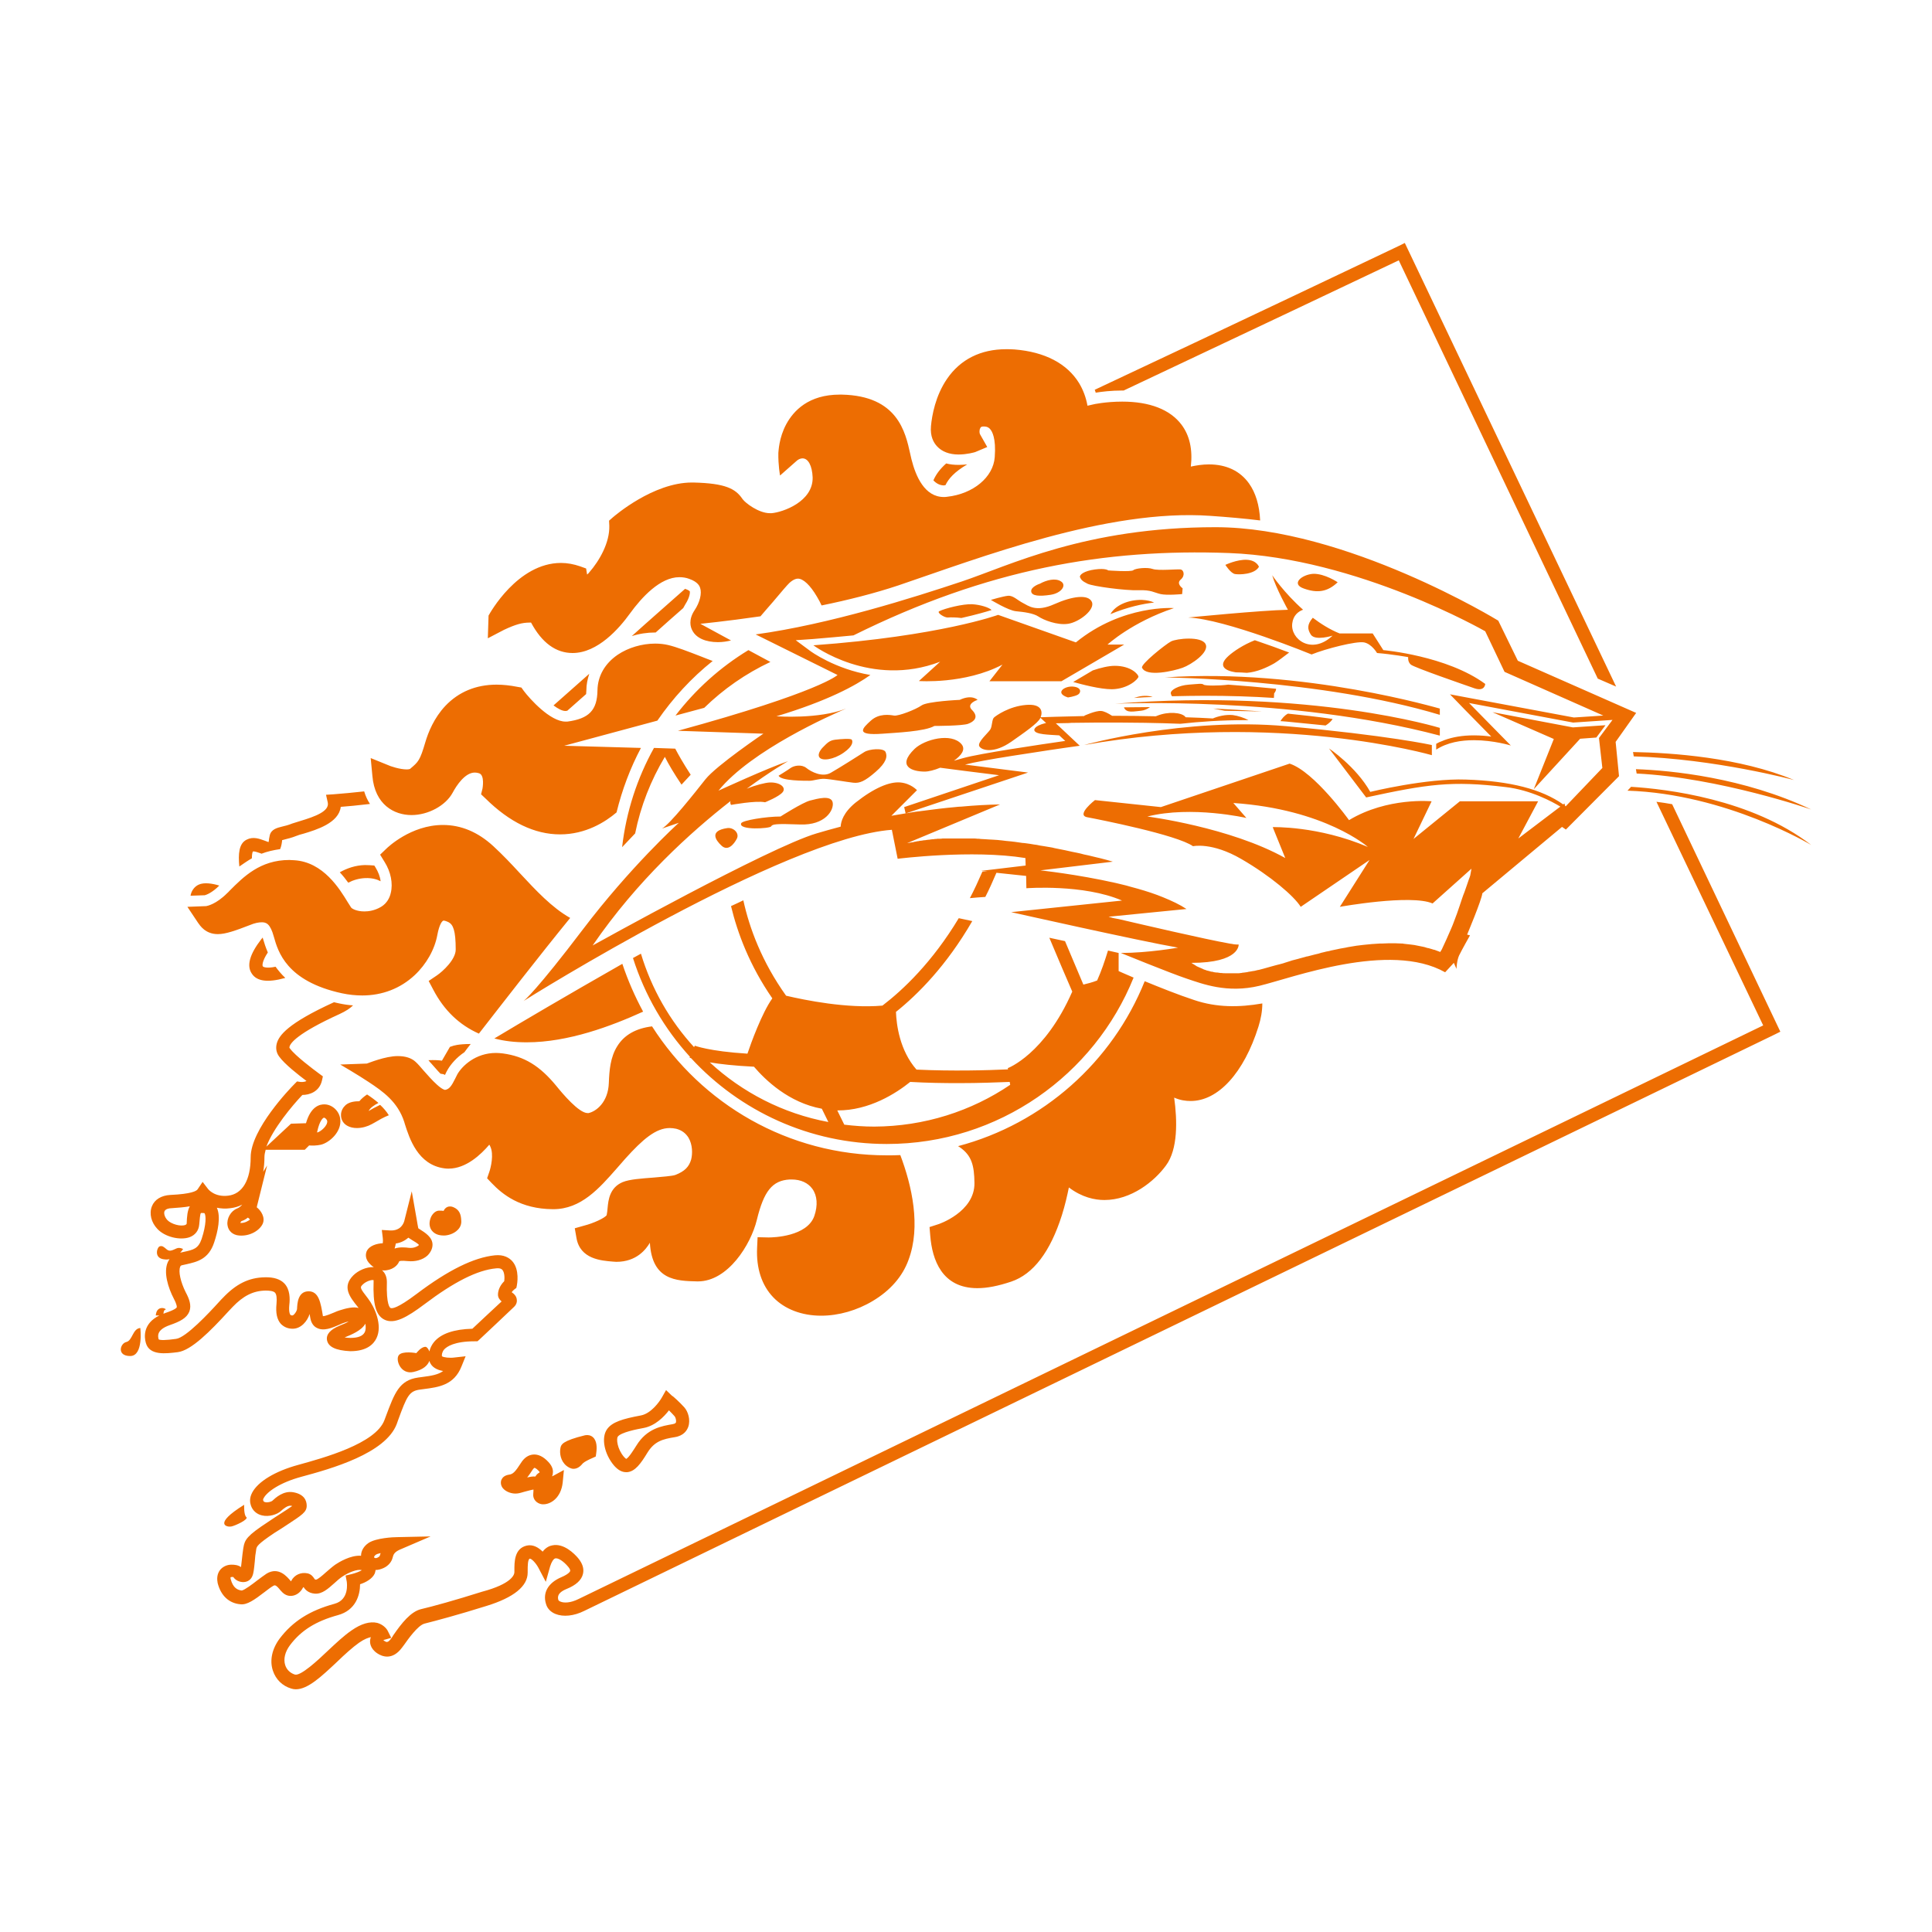 <?xml version="1.0" encoding="utf-8"?>
<!-- Created by @FCLOGO 2021-12-08 15:53:57 . https://fclogo.top/ -->
<!-- FOR PERSONAL USE ONLY NOT FOR COMMERCIAL USE -->
<svg version="1.1" xmlns="http://www.w3.org/2000/svg" xmlns:xlink="http://www.w3.org/1999/xlink" x="0px" y="0px"
	 viewBox="0 0 800 800" style="enable-background:new 0 0 800 800;" xml:space="preserve">
<style type="text/css">
	.st0{fill:#ED6D02;}
</style>
<path class="st0" d="M532.6,300.7c42.2,3.8,60.3,7.8,60.3,7.8v4.2c0,0-63.7-18.4-144-4.2C448.9,308.5,490.4,296.9,532.6,300.7z
	 M461.7,291.4c0,0,72.2-3.3,134.5,13.2v-3.2C596.2,301.4,543.1,285,461.7,291.4z M482.4,280.5c0,0,64.3,0.6,113.8,15.5v-2.6
	C596.2,293.5,540.1,276.6,482.4,280.5z M404.8,289.8c0,0-2.3-2.4-7.4,0c0,0-13.4,0.6-15.8,2.3c-2.4,1.7-9.6,4.5-11.4,4.2
	c-1.8-0.3-6.2-1-9.6,2.1s-6.9,6.3,5,5.4c5.2-0.4,17.4-0.9,21.3-3.2c0,0,11.6,0,14-0.9c2.4-0.9,4.5-2.7,1.7-5.6
	C399.7,291.4,404.8,289.8,404.8,289.8z M548.9,300.4c0.3-0.2,0.6-0.4,0.9-0.6c1-0.8,1.7-1.5,2-2.1c-6.3-0.9-12.5-1.6-18.5-2.2
	c-1.5,0.8-2.4,2-3.1,3.1c0.9,0.1,1.8,0.1,2.6,0.2C538.6,299.4,543.9,299.9,548.9,300.4z M357.9,311.4c-2,1.3-10.4,6.6-13.9,8.6
	c-3.5,2-8.1-0.4-10.1-2s-5.1-1-6.5,0c-1.4,1-5,3.2-5,3.2c0.9,2.2,11.1,2.1,12.8,2.1c1.7,0,3.8-0.9,6.2-0.8c2.4,0.1,9.2,1.3,11.9,1.6
	c2.7,0.3,4.8-0.6,9.3-4.5c4.5-3.9,4.9-6.4,4.1-8.2C365.9,309.6,359.9,310.1,357.9,311.4z M301.1,342.9c-7.4,1.1-4.9,4.9-2.3,7.3
	c2.6,2.4,5.1-0.6,6.3-2.9C306.3,345,303.7,342.5,301.1,342.9z M335.4,331.5c-3.1,0.8-12.2,6.6-12.2,6.6c-6,0-15.8,1.6-16.3,2.8
	c-1.2,3,11.9,2.2,12.4,1.3c0.5-0.9,1.7-1.2,12-0.8c10.3,0.4,14.1-5.9,13.5-9.1C344.2,329.1,338.5,330.7,335.4,331.5z M349.3,311.7
	c4.2-2.9,3.8-4.8,3.4-5.4c-0.4-0.6-4.4-0.3-6.9,0c-2.5,0.3-3.5,1.6-5.2,3.3c0,0-2.4,2.4-1.3,4C340.4,315.2,345.1,314.6,349.3,311.7z
	 M676.5,313.2c33.8,1,66.4,9.8,66.4,9.8c-22.6-9.4-50.6-11.3-66.7-11.6L676.5,313.2z M677.7,320.3c34.3,1.7,72.3,14.9,72.3,14.9
	c-28-13.3-58.2-16.2-72.6-16.7L677.7,320.3z M502.4,293.4l4.7,0.9l15.5,0.3C515.5,294.1,508.7,293.7,502.4,293.4z M465.5,266.9h-6.9
	c0,0,10.1-9.3,27.5-15.1c0,0-21.2-1.6-40.6,14.2l-32.2-11.4c0,0-24,8.8-76.5,12.6c0,0,23.8,17.8,52.5,6.8l-8.8,8
	c0,0,19,1.4,34.6-6.8l-5.4,6.9h29.8L465.5,266.9z M444.3,284.3c-3.6-0.3-7.7,2.7-2.1,4.5c0,0,2.9-0.4,4.2-1.2
	C447.7,286.8,447.9,284.6,444.3,284.3z M471.4,280.2c0-0.9-3-4.5-9.8-4.5c-2.5,0-5.9,0.8-9.1,1.9l-8.1,4.8c3.6,1,11.1,3,16,3
	C467.2,285.3,471.4,281.1,471.4,280.2z M472.5,294.3c1.2-0.1,2.6-0.7,3.7-1.5c-4.6,0-8.3,0.1-10.8,0.1
	C466.4,295.5,469.7,294.5,472.5,294.3z M450.3,241.7c2.2,1.1,15.8,2.9,21.1,2.7c5.3-0.2,6.5,1,9.2,1.6c2.7,0.6,8.9,0,8.9,0l0.2-2.4
	c0,0-2.8-1.9-0.8-3.6s1.2-4,0-4.2c-1.2-0.2-9.4,0.6-11.6-0.2c-2.2-0.8-7.1-0.3-8,0.5c-0.9,0.8-10.4,0.1-10.4,0.1s-1-1-5.5-0.4
	c-4.5,0.6-6.5,2.2-6.2,3.2C447.7,240.1,448.1,240.6,450.3,241.7z M516.3,278.6c4.1-0.3,8.3-2.2,11.3-3.9c1.5-0.9,4-2.8,6.2-4.5
	c-3.9-1.5-8.9-3.3-14.2-5.1c-4.8,1.9-8.8,4.6-10.9,6.5c-4.8,4.3-1.1,6.2,3,6.8C513.2,278.4,514.8,278.5,516.3,278.6z M511.4,237.7
	c1.8,0.3,8.1,0.2,9.9-3c0,0-0.9-2.7-5-2.9c-4.1-0.2-8.9,2.1-8.9,2.1S509.6,237.4,511.4,237.7z M635.1,326.8l19.2-20.9l6.7-0.5
	l3.8-5.1l-13.5,0.9l-33.3-6.3l25.4,11.1L635.1,326.8z M539.9,243.7c5.6,2,9.8,1.4,14-2.6c0,0-5.3-3.6-10.1-3.5
	C539,237.9,534.4,241.8,539.9,243.7z M392.5,255.7c1.1-0.1,3.2-0.1,5.6,0.2c6.2-1.4,10.3-2.6,12.5-3.3c-1.1-1.1-4.7-2.2-8-2.4
	c-3.8-0.2-11.3,1.7-13.7,2.9C387.8,253.7,391.1,255.8,392.5,255.7z M459.8,254.3c7-2.9,13.4-4.3,18.1-4.8c-1.3-0.6-3-1-5.1-1.1
	C467.4,248.3,461.9,250.5,459.8,254.3z M435,246.3c4.6-0.7,6.7-4,4.4-5.5c-2.3-1.6-6.1-0.6-8.8,0.9c0,0-3.8,1.2-3.6,3.2
	C427.2,246.8,430.4,247,435,246.3z M430,255.3c2.1,1.4,7.7,3.7,12.3,3c4.6-0.7,11.3-5.9,9.8-9.1c-1.5-3.2-8-2.4-15.6,1
	c-7.6,3.4-10.7,0.6-12.9-0.5c-2.2-1.1-4.1-3.2-6.2-3c-2.1,0.2-7.1,1.7-7.1,1.7s7.2,4.4,10.4,4.7C423.9,253.4,427.9,253.9,430,255.3z
	 M469.7,289c2.5-0.2,5.1-0.3,7.6-0.4c-1.7-0.6-4.5-0.7-7,0.2C470,288.8,469.8,288.9,469.7,289z M489.7,276.5
	c3.6-1.3,11.2-6.4,9.5-9.8c-1.7-3.4-12-2.3-14.3-1.1c-2.3,1.2-12.7,9.5-12,10.9C474.7,280.5,486.1,277.8,489.7,276.5z M527.5,289
	l0.1-1.9c0.6-0.7,0.8-1.4,0.8-1.9c-7.2-0.7-13.9-1.3-19.8-1.7c-3.7,0.5-9.6,0.5-10.2,0c-0.7-0.6-2.1-0.3-6.2,0
	c-4.1,0.3-7.6,2.2-7.4,3.6c0.1,0.4,0.2,0.8,0.5,1.2c4.6-0.1,9.1-0.2,13.6-0.2C509,288.1,518.6,288.4,527.5,289z M90.8,366.7
	C90.9,366.6,90.9,366.6,90.8,366.7c-2.9-0.9-6.3-1.4-8.5-0.4c-1.8,0.8-3.1,2.6-3.4,4.6l5.9-0.2C85.5,370.5,87.8,369.7,90.8,366.7z
	 M151.1,358.2c-3.9,0.1-7.4,1.3-10.4,3c1.3,1.4,2.5,2.9,3.5,4.3c2.1-1.1,4.5-1.8,7.1-1.9c2.7-0.1,4.8,0.5,6.3,1.3
	c-0.2-1.9-1-3.9-2.1-5.7l-0.5-0.8C153.8,358.3,152.5,358.2,151.1,358.2z M615,283.2c-15.9-11.7-42.2-14-42.2-14l-4.4-6.9h-13.7
	c-4-1.6-7.8-4-11.1-6.5c0,0,0,0,0,0c-2.5,2.9-2.2,4.8-0.8,7c1.8,2.7,9,0.4,9,0.4c-8.7,8.2-17.6,1.4-16.7-5.1
	c0.4-3.3,2.5-4.9,4.4-5.6c0,0,0,0,0.1,0c-7.9-7-12.8-14.3-12.8-14.3c1.4,5.1,6.5,14.3,6.5,14.3c-11,0.2-41.3,3.2-41.3,3.2
	c15.3,0.6,51.1,15.3,51.1,15.3c5.9-2.4,18.5-5.6,21.7-5s5.4,4.4,5.4,4.4c6.3,0.5,12.9,1.7,12.9,1.7s-0.3,1.9,1.1,3.1
	c1.4,1.2,22,8.3,26.3,9.8C614.9,286.5,615,283.2,615,283.2z M219.3,257.8c0.2,0,0.4,0,0.6,0c4.5,8.4,10.3,12.6,17.2,12.6
	c10.4,0,19.3-10.2,23.7-16.3c5-6.9,12.6-15.1,20.5-15.1c1.4,0,2.8,0.2,4.1,0.7c3.7,1.3,4.3,3.1,4.5,3.7c0.8,2.3-0.1,6-2.3,9.3
	c-2.6,3.9-1.7,7-0.9,8.4c1.6,3.1,5.5,4.8,10.6,4.8c1.9,0,3.8-0.3,5.4-0.7l-12.7-6.9c0,0,10.4-1,24.9-3.1c1.5-1.8,3.2-3.7,5.1-5.9
	c2-2.3,4-4.8,5.9-6.9c1.1-1.3,2.9-2.8,4.5-2.8c2.2,0,5.1,2.7,7.9,7.5c0.8,1.3,1.4,2.5,1.9,3.6c10.8-2.2,21.9-5,31.8-8.3
	c33.6-11.4,86.5-31.8,129.1-28.8c7.3,0.5,14.1,1.1,20.7,1.9c-0.3-6.4-1.9-11.5-4.6-15.3c-3.7-5.2-9.4-7.9-16.6-7.9
	c-2.7,0-5.2,0.4-7.5,0.9c0.8-7.1-0.5-12.9-3.9-17.4c-4.7-6.2-13.1-9.5-24.5-9.5c-6.7,0-12,1.1-12.2,1.2l-2.2,0.5
	c-0.6-3.4-1.8-6.6-3.5-9.4c-5-8.1-14.2-12.9-26.7-13.9c-1.2-0.1-2.4-0.1-3.5-0.1c-10.5,0-18.9,4.2-24.4,12.2
	c-4.9,7.1-6.3,15.3-6.7,19.6c-0.4,4.3,1.1,6.9,2.5,8.4c2,2.2,5.1,3.4,8.9,3.4c3.5,0,6.6-0.9,6.9-1l5-2.1l-3-5.3
	c-0.2-0.3-0.4-1.6,0.1-2.5c0.2-0.5,0.5-0.7,1.4-0.7l0.1,0c1.5,0,2.2,0.6,2.6,1.1c0.8,0.9,2.5,3.7,1.9,11.6
	c-0.6,8.3-8.9,15.2-19.7,16.4c-0.5,0.1-1,0.1-1.4,0.1c-7.9,0-11.6-8.5-13.4-15.7c-0.2-0.7-0.3-1.5-0.5-2.2c-2-9-5.2-24-28.3-24.5
	c-0.3,0-0.6,0-0.9,0c-12.9,0-19.1,6.7-22.1,12.2c-3.1,5.7-3.2,11.3-3.3,11.9c-0.1,5.2,0.7,9.4,0.7,9.4l6.8-6
	c0.7-0.7,1.7-1.1,2.5-1.1c2.4,0,4,3.1,4.2,7.9c0.2,10-12.3,14.4-17,14.8c-0.2,0-0.5,0-0.7,0c-4.7,0-10.2-4.3-11.2-5.7
	c-0.1-0.1-0.2-0.2-0.3-0.4c-2.8-4-6.9-6.3-20.2-6.6c-0.2,0-0.4,0-0.6,0c-16.1,0-32.1,13.9-32.7,14.4l-1.6,1.4l0.1,2.1
	c0.2,7-4.1,14.5-8.3,19.3c-0.3,0.4-0.6,0.7-0.9,0.9l-0.4-2.5l-2.5-0.9c-2.6-0.9-5.3-1.4-7.9-1.4c-18,0-29.5,20.9-30,21.8l-0.3,9.4
	l6.7-3.5C213.6,258.5,216.3,257.8,219.3,257.8z M229.2,292.1c1.9,1.4,3.6,2.3,4.9,2.3c0.1,0,0.1,0,0.1,0c0.3,0,0.5-0.1,0.7-0.1
	c1.9-1.7,4.6-4.1,7.8-6.9c0-0.5,0.1-1,0.1-1.6c0-2.4,0.5-4.6,1.2-6.8C237,285.2,231.6,290,229.2,292.1
	C229.3,292,229.3,292,229.2,292.1z M391.5,200.9c1.2-2.6,3.7-5.5,9-8.6c-1.1,0.1-2.2,0.2-3.5,0.2c-2,0-3.7-0.2-5.2-0.6
	c-2.7,2.4-4.3,4.7-5.3,7c1.2,1.3,2.7,2.1,4.4,2.1C391.1,200.9,391.3,200.9,391.5,200.9z M283.9,243.9c-0.1,0-0.1,0-0.2-0.1
	c-7.2,6.4-14.9,13.1-22.1,19.6c3.1-1,6.4-1.5,9.7-1.5c0.1,0,0.1,0,0.2,0c3.8-3.4,7.6-6.8,11.4-10.1c0.3-0.5,0.6-1.1,0.9-1.6
	c1.8-2.8,2-4.9,1.8-5.4l0,0C285.5,244.7,285,244.3,283.9,243.9z M170.4,337.5c6.9,0,14.1-3.9,17-9.2c1.7-3.2,5.2-8.4,9.2-8.4
	c0.6,0,1.2,0.1,1.8,0.3c2.4,0.8,1.4,6.2,1.4,6.3l-0.6,2.4l1.8,1.7c10,9.9,20.4,14.9,30.9,14.9c10.6,0,18.7-5.1,23.4-9.1
	c2.3-9.4,5.7-18.4,10.1-26.7l-31.8-0.9l38.6-10.4c6.4-9.3,14.1-17.7,22.9-24.7c-1.7-0.6-3.3-1.3-4.9-1.9c-5.4-2.1-10.1-3.9-13.5-4.7
	c-1.7-0.4-3.5-0.6-5.4-0.6c-5.5,0-11.2,1.7-15.5,4.6c-5.3,3.6-8.3,8.8-8.4,14.7c-0.1,8.3-3.5,11.8-12.5,13c-0.2,0-0.5,0-0.7,0
	c-6.4,0-14.8-9.4-17.3-12.7l-1-1.4l-1.7-0.3c-3-0.6-5.9-0.9-8.6-0.9c-8.5,0-15.7,3-21.2,8.8c-4.7,5-7.1,11-8.3,15.1
	c-2.2,7.5-2.9,8.1-6.1,10.8l-0.2,0.2c-0.1,0-0.5,0.2-1.4,0.2c-2.8,0-6.8-1.3-8-1.9l-6.9-2.8l0.7,7.4
	C155.2,333.2,163.2,337.5,170.4,337.5z M95.7,632.1c1.7-0.3,7.4-3,6.3-3.9c-1.1-0.9-0.9-5.1-0.9-5.1
	C87.9,631.3,94.1,632.4,95.7,632.1z M692.4,333l44.8,94.2l-2.4,1.2c-4.9,2.4-486.6,235.5-492.8,238.6c-4.4,2.2-8.8,2.6-12,1.3
	c-2-0.8-3.4-2.3-3.9-4.1c-1.5-4.7,0.9-8.8,6.3-11.1c3.3-1.4,3.7-2.5,3.7-2.6c0.1-0.3-0.2-1-0.8-1.7c-1.9-2.3-4.2-3.8-5.4-3.5
	c-0.7,0.2-1.5,1.4-2.1,3.3l-1.8,6.4l-3.1-5.9c-1.1-2-2.8-3.7-3.5-3.7c0,0,0,0,0,0c-0.9,0.2-0.9,3.2-0.9,5l0,0.8
	c0,5.6-5.7,10.3-17.1,13.8c-11.5,3.6-20.8,6.1-25.6,7.3c-2.8,0.7-7,6.7-8.4,8.7c-0.4,0.5-0.7,0.9-0.9,1.2c-4,5.4-8.2,3.8-10.3,2.4
	c-3.1-2.1-3.1-4.7-2.9-5.7c0.1-0.3,0.1-0.7,0.3-1c-1,0.2-2.6,0.7-4.9,2.3c-2.7,1.9-6,4.9-9.1,7.9c-6.5,6.1-12.1,11.4-17.1,11.4
	c-0.6,0-1.3-0.1-1.9-0.3c-3.7-1.1-6.4-3.8-7.6-7.4c-1.4-4.2-0.4-9,2.8-13.3c5.4-7.1,12.4-11.6,22.7-14.4c6.3-1.7,5.1-8.8,5.1-9.1
	l-0.5-2.6l2.5-0.6c1.6-0.4,3.4-1.1,4.2-1.6c-0.1,0-0.2-0.1-0.3-0.1c-1.6-0.3-4.8,0.8-7.7,2.7c-1.2,0.8-2.3,1.8-3.4,2.8
	c-2.6,2.3-5,4.5-8,4.3c-2.8-0.2-4.1-1.8-4.7-2.7c-0.2,0.1-0.3,0.2-0.3,0.3c-1,1.9-2.7,3.1-4.5,3.3c-1.7,0.2-3.2-0.5-4.4-1.9
	l-0.3-0.3c-2-2.5-2.4-2.3-3.1-1.9c-0.9,0.5-2.2,1.5-3.5,2.5c-4.3,3.3-7.3,5.4-10,5.1c-4.8-0.4-8.2-3.6-9.5-8.9l0-0.1
	c-0.5-2.6,0.3-4.3,1.1-5.3c1.1-1.3,2.8-2.1,4.6-2.1c1.3,0,2.7,0.1,4,1c0.1-0.8,0.2-1.8,0.3-2.6c0.2-1.9,0.4-3.6,0.6-4.9
	c0-0.2,0.1-0.4,0.1-0.6c0.5-3.2,1.5-4.9,9.9-10.4c1.9-1.3,3.6-2.4,5-3.3c2.2-1.4,4.2-2.7,5.3-3.5c-0.1,0-0.3-0.1-0.5-0.1
	c-1.3-0.2-2.9,1-4.2,2.2c-1.5,1.4-4.9,2.5-7.8,1.8c-2.2-0.5-3.9-2-4.6-4.1c-0.4-1.2-0.7-3,0.5-5.3c2.4-4.6,9.5-8.9,19-11.5
	c10.5-2.9,32.2-8.8,35.8-18.6l0.6-1.6c3.6-9.6,5.5-14.9,13.4-16c0.5-0.1,1-0.1,1.5-0.2c4-0.5,6.8-1,8.8-2.5c-2.5-0.4-5-1.6-5.7-4.2
	c-0.7,1.9-2.6,3.7-6.6,4.6c-5.3,1.2-7.5-5-6.1-6.9c1.4-2,7.3-0.9,7.3-0.9s2-2.7,3.8-2.6c0.5,0,1.2,0.8,1.6,1.9c0.3-1.4,1-2.8,2-4
	c2.9-3.4,8.2-5.2,15.8-5.4c2.3-2.1,9-8.5,12.1-11.3c-0.7-0.6-1.5-1.5-1.5-2.8c0-1.2,0.4-3.4,2.6-5.6c0.2-1.5,0.1-3.7-0.8-4.7
	c-0.2-0.2-0.7-0.8-2.6-0.6c-7.7,0.7-17.4,5.6-29.7,14.9c-7.2,5.4-12.5,8.4-16.6,6.3c-3.5-1.8-4.7-6.4-4.4-15.7c0-0.3,0-0.5,0-0.6
	c-0.7-0.3-3.1,0.4-4.5,1.8c-1.2,1.2-1.3,1.3,2.2,5.8c2.7,3.5,6.1,11,3.5,16.4c-1.2,2.5-4,5.4-10.8,5.4l-0.1,0
	c-6-0.3-9.1-1.8-9.6-4.6c-0.4-2.4,1.4-4.4,5.3-6c1.7-0.7,2.9-1.2,3.7-1.7c-0.6,0.1-1.3,0.3-2.1,0.6c-0.4,0.1-1,0.4-1.7,0.7
	c-3,1.3-6.6,2.9-9.5,1.3c-1-0.5-2.2-1.7-2.6-4c-0.1-0.5-0.2-1.1-0.3-1.7c-0.9,2.9-3.5,6.1-7,6.1c-2,0-3.6-0.7-4.9-2
	c-1.6-1.8-2.2-4.5-1.8-8.4c0.2-2.3,0-3.8-0.6-4.5c-0.7-0.8-2.6-0.9-4-0.9c-5.1,0.1-9.2,2.2-13.6,6.8c-0.5,0.5-1,1.1-1.7,1.8
	c-7.5,8.2-15.4,16.2-21,16.9c-4.9,0.6-11.7,1.5-13.2-3.8c-0.7-2.4-1.3-8,5.6-11.4h-1.5c0.4-4.8,5-2.6,4-2.4c-0.6,0.1-0.8,1-0.8,1.7
	c0.2-0.1,0.5-0.2,0.7-0.3c3.9-1.3,4.7-2.1,4.8-2.4c0-0.1,0.2-0.8-1.2-3.5c-2.4-4.6-4.4-11-2.5-15.2c0.2-0.4,0.4-0.8,0.7-1.2
	c-0.6,0.1-1.2,0.2-1.9,0.1c-4.8-0.3-3.3-5-2.2-5.4c1.1-0.4,1.7,0.2,3,1.3c1.3,1.1,2.8,0,4.1-0.5c1.3-0.5,2.6,0.3,2.6,0.3
	s-0.4,0.7-1.2,1.5c0.5-0.1,0.9-0.2,1.4-0.3c4.1-0.9,6.1-1.3,7.5-5.4c2-6.1,1.8-9.7,1.2-10.6c-0.1-0.1-0.1-0.1-0.3-0.1
	c-0.9-0.1-1.2,0-1.2,0c-0.4,0.4-0.5,2.9-0.7,4.7c-0.2,2.5-1.6,4.4-4,5.3c-4,1.4-10.2-0.1-13.3-3.4c-2.6-2.7-3.5-6.4-2.3-9.4
	c1.1-2.8,3.9-4.5,7.6-4.7c8.7-0.4,10.8-1.6,11.3-2.3l2.1-3.1l2.3,3c0.1,0.1,2.7,3.4,8.3,2.7c5.9-0.7,9.3-6.5,9.3-15.9
	c0-11.6,16.3-28.5,18.2-30.4l1-1l1.3,0.2c0.2,0,1.6,0.2,2.6-0.4c-3.2-2.4-9-6.9-11.3-10.1c-1.2-1.6-1.5-3.5-1-5.4
	c0.9-3.3,4.4-8.3,23.7-17.1c0,0,0,0,0,0c0.7,0.2,1.4,0.3,2.2,0.5c1.9,0.4,3.8,0.7,5.7,0.8c-1.2,1.2-3,2.4-5.6,3.6
	c-17.6,8-20.4,12.1-20.7,13.5c-0.1,0.3-0.1,0.5,0.2,0.8c2.1,2.9,9.5,8.5,12.1,10.4l1.5,1.1l-0.4,1.8c-1.1,4.6-5.2,5.9-8.1,5.9
	c-4.2,4.4-12.2,14-14.9,21.4l10.2-9.5l6.2-0.2c2-7,5.7-7.9,7.8-7.8c3.2,0.1,6.1,2.9,6.4,6.2c0.6,5.1-4.4,9.6-8,10.5
	c-1.8,0.4-3.6,0.4-4.9,0.3l-1.8,1.8h-16.2c-0.3,1.1-0.5,2.1-0.5,3c0,2.2-0.2,4.2-0.5,6.1l1.6-2.6l-4.2,16.9c0,0.1,0,0.3-0.1,0.4
	c1.8,1.4,3.6,4.2,2.5,6.8l0,0c-1.2,2.7-5.2,5.3-9.8,4.9c-2.6-0.2-4.5-1.9-4.8-4.3c-0.4-2.8,1.4-5.9,4-6.9c0.8-0.3,1.5-0.9,2.1-1.6
	c-1.5,0.8-3.2,1.3-5,1.5c-2.1,0.3-3.9,0.1-5.5-0.2c1.7,3.8,0.4,9.8-1.1,14.3c-2.3,7.1-7.2,8.1-11.5,9.1c-0.6,0.1-1.2,0.3-1.8,0.4
	c-0.5,0.1-0.7,0.3-0.8,0.7c-0.8,1.9,0.2,6.3,2.3,10.5c1.4,2.6,2.5,5.4,1.5,8c-1.1,2.7-3.8,4.1-8.1,5.6c-5.7,2-4.9,4.7-4.6,5.9
	c0.6,0.4,3,0.4,7.2-0.2c4.1-0.5,13.7-10.8,17.7-15.2c0.6-0.7,1.2-1.3,1.7-1.8c5.4-5.7,10.7-8.4,17.4-8.5c3.7-0.1,6.4,0.8,8.1,2.6
	c2.3,2.5,2.3,6.2,2,8.8c-0.3,3.1,0.3,4,0.5,4.2c0.1,0.1,0.2,0.2,0.8,0.2c0.5,0,1.8-1.6,1.9-2.7c0.1-2.2,0.3-7.3,4.8-7.3
	c4.2,0,5,4.7,5.9,10.2c0,0,0,0.1,0,0.1c0,0,0,0,0,0c1.1,0,3.6-1.1,4.6-1.5c0.9-0.4,1.6-0.7,2.3-0.9c2.8-0.9,5.7-1.6,7.9-1
	c-0.1-0.2-0.3-0.3-0.4-0.5c-3.4-4.2-6.5-8.3-1.8-13c2-2,5.5-3.6,8.5-3.4c-0.5-0.3-0.9-0.6-1.3-1c-2.5-2.3-2.1-4.4-1.7-5.5
	c1.1-2.5,4.4-3.3,6.7-3.4c0.1-0.6,0.1-1.5,0-2.2l-0.4-3.3l3.3,0.2c4.7,0.3,5.8-3.2,6-3.9l3.1-12.3l2.2,12.5c0,0.2,0.3,1.7,0.5,2.8
	c0.2,0.1,0.4,0.3,0.6,0.4c2.2,1.4,5.3,3.3,5.3,6.4c0,1.6-0.8,3.2-2.1,4.5c-2,1.8-5,2.6-8.1,2.3c-2.9-0.3-3.5,0-3.6,0.1
	c-0.7,1.8-2.6,3.2-4.8,3.6c-0.8,0.2-1.5,0.2-2.3,0.1c1.3,1.1,2,2.8,2,4.9c-0.3,9.5,1.3,10.6,1.5,10.7c0.6,0.3,2.7,0.3,10.8-5.8
	c13.1-9.9,23.7-15.1,32.4-16c3.8-0.4,6,1.1,7.2,2.4c3.2,3.6,2,9.6,1.9,10.2l-0.2,0.9l-0.8,0.6c-0.5,0.4-0.9,0.8-1.1,1.2
	c0.9,0.6,2,1.6,2.1,3.1c0.1,0.6,0,1.9-1.2,3c-1.6,1.6-13.8,13-14.3,13.5l-0.8,0.7h-1.1c-8.5,0-11.6,2.2-12.7,3.4
	c-0.9,1.1-1,2.2-0.9,2.8c0.7,0.5,3.3,0.8,5.3,0.5l4.5-0.5l-1.7,4.2c-3.1,7.8-9.5,8.6-15.7,9.4c-0.5,0.1-1,0.1-1.5,0.2
	c-4.5,0.6-5.4,2.7-9,12.5l-0.6,1.7c-4.6,12.3-27.3,18.6-39.5,21.9c-8.9,2.4-14.2,6.2-15.6,8.8c-0.3,0.5-0.3,0.8-0.2,1
	c0.1,0.4,0.3,0.6,0.8,0.7c1,0.3,2.5-0.2,2.9-0.5c1.4-1.3,4.6-4.3,8.7-3.6c4.6,0.8,5.6,3.5,5.6,5.6c0,2.6-1.9,3.8-8.3,8
	c-1.4,0.9-3,2-5,3.2c-7.2,4.8-7.4,5.7-7.6,6.8c0,0.3-0.1,0.5-0.1,0.8c-0.2,0.9-0.4,2.6-0.5,4.3c-0.3,3-0.5,4.9-1,6
	c-0.6,1.5-1.9,2.4-3.5,2.5c-1.7,0.1-3.5-0.7-4.4-2.1c-0.1,0-0.4,0-0.7,0c-0.2,0-0.4,0.1-0.4,0.1c0,0-0.1,0.2,0,0.7
	c1,3.9,3,4.6,4.6,4.8c1.2-0.2,4.5-2.7,6.3-4.1c1.5-1.1,2.9-2.2,4-2.9c5-3,8.5,1.3,10,3.1l0.1,0.1c0-0.1,0.1-0.1,0.1-0.2
	c1.3-2.5,4-3.7,6.8-3.1c1.6,0.4,2.3,1.5,2.7,2.1c0.1,0.1,0.2,0.3,0.3,0.4c0,0,0.1,0,0.4,0.1c0,0,0,0,0,0c0.7,0,2.8-1.8,4-2.9
	c1.3-1.1,2.6-2.3,4-3.3c1.5-1,6.3-4,10.7-3.7c0-2.1,1.2-4,3.1-5.3c3.2-2.1,10.4-2.4,11.8-2.4l13.9-0.3l-12.8,5.5
	c-2.2,1-2.6,2-2.9,3.2c-0.4,1.8-1.8,3.5-3.8,4.4c-1.1,0.5-2.2,0.8-3.3,0.8c0,0.5-0.2,0.9-0.3,1.4c-1,2.3-3.9,3.8-6.1,4.5
	c0,4.5-1.8,10.8-9.2,12.8c-9.1,2.5-15.2,6.3-19.8,12.4c-2.1,2.8-2.8,5.8-2,8.3c0.6,1.9,2.1,3.3,4,3.9c2.4,0.7,9.5-5.9,13.7-9.9
	c3.3-3.1,6.7-6.3,9.8-8.4c4-2.8,7.6-3.8,10.6-3.1c2.2,0.6,3.7,2.1,4.3,3.2l1.5,3l-3.2,0.9c0,0,0,0-0.1,0c0.1,0.1,0.2,0.2,0.5,0.4
	c0.8,0.5,1.4,0.9,2.9-1.2c0.2-0.2,0.4-0.6,0.7-1.1c3.5-5.1,7.3-9.9,11.6-10.9c4.7-1.1,13.8-3.6,25.2-7.2C212,655.8,213,652,213,651
	l0-0.7c0-3.4-0.1-9.1,5.1-10.3c2.6-0.6,4.9,0.8,6.6,2.5c1.3-1.7,2.8-2.4,4-2.6c4.7-1,9.1,3.4,10.7,5.3c1.8,2.2,2.5,4.3,2,6.5
	c-0.6,2.6-2.9,4.7-6.9,6.3c-4.1,1.7-3.5,3.7-3.3,4.5c0.1,0.2,0.3,0.5,0.9,0.7c1.4,0.6,4.1,0.6,7.5-1.1
	c6.1-3,449.2-217.5,490.5-237.5L685.9,332C688.1,332.3,690.3,332.6,692.4,333z M154.9,644.8c0,0,0,0.2,0.3,0.3
	c0.4,0.2,0.9,0,1.1-0.1c0.6-0.3,1-0.7,1-0.9c0.1-0.3,0.2-0.7,0.3-1c-0.9,0.2-1.6,0.4-2,0.7C155.1,644.2,154.9,644.5,154.9,644.8z
	 M163.4,517c2-0.7,4.4-0.5,5.9-0.3c1.8,0.2,3.2-0.4,3.9-0.9c0.1-0.1,0.2-0.2,0.3-0.3c-0.5-0.6-2-1.5-2.7-1.9
	c-0.6-0.4-1.2-0.8-1.7-1.1c-1.3,1.1-3,2.1-5.2,2.4C163.8,515.5,163.6,516.3,163.4,517z M131.3,468.9c0.1,0,0.1,0,0.2,0
	c1.4-0.4,4.2-2.8,4-4.7c-0.1-0.6-0.8-1.3-1.3-1.4c0,0,0,0,0,0c-0.5,0-1.9,1.4-2.8,5.6L131.3,468.9z M102.6,504.2
	c-0.7,0.6-1.6,1.1-2.5,1.4c-0.3,0.1-0.5,0.5-0.6,0.8c1.9,0.1,3.4-0.9,4-1.4c-0.2-0.3-0.5-0.6-0.7-0.7
	C102.8,504.3,102.7,504.2,102.6,504.2z M78.6,499.5c-2.2,0.4-4.8,0.6-7.7,0.8c-0.9,0-2.4,0.3-2.8,1.3c-0.3,0.8,0,2.3,1.2,3.6
	c1.6,1.7,5.6,2.8,7.5,2c0.4-0.2,0.4-0.3,0.5-0.5C77.4,503.7,77.6,501.3,78.6,499.5z M142.7,553.8c0.6,0.1,1.4,0.2,2.4,0.2
	c3.2,0,5.1-0.8,5.9-2.3c0.5-1,0.5-2.2,0.3-3.6C149.7,551,145.4,552.7,142.7,553.8z M90.2,386.8c3.2,0,7.2-1.4,13.4-3.8
	c1.9-0.8,3.5-1.1,4.8-1.1c1.8,0,3.5,0.5,5,6c1.7,6,5.1,18.4,28.2,23.4c2.8,0.6,5.7,0.9,8.4,0.9c8.3,0,15.8-2.9,21.7-8.4
	c4.8-4.5,8.3-10.6,9.4-16.7c0.8-4.3,2-5.9,2.6-5.9c0.2,0,0.9,0.1,2.1,0.7c1.8,1,2.9,3.3,2.9,11.3c0,4.1-5.3,9-7.8,10.7l-3.4,2.3
	l1.9,3.6c4.5,8.6,10.8,14.6,18.9,18.2c9.5-12.2,24.9-32.1,37.8-47.9c-7.6-4.3-14.1-11.3-20.9-18.6c-3.5-3.8-7.1-7.6-10.9-11.1
	c-6.4-5.9-13.4-8.8-20.9-8.8c-13.3,0-23,9.4-23.4,9.8l-2.6,2.5l1.9,3.1c2.5,4,3.5,8.8,2.5,12.8c-0.4,1.8-1.5,4.2-4,5.7
	c-2.7,1.6-5.3,1.9-6.9,1.9c-3.2,0-5.1-1.1-5.5-1.6c-0.2-0.3-0.9-1.4-1.4-2.2c-3.3-5.4-10.1-16.7-22.2-17.4c-0.7,0-1.4-0.1-2-0.1
	c-12.1,0-19,7-24.7,12.7c-0.4,0.4-0.7,0.8-1.1,1.1c-4.5,4.5-8.1,5.2-8.6,5.3l-7.8,0.3l4.4,6.6C82.8,383.2,85,386.8,90.2,386.8z
	 M673.9,327.4c40.9,1.3,76.1,22.5,76.1,22.5c-24.8-19.1-60.1-23.2-74.6-24.1L673.9,327.4z M52.3,555.7c-2.6,0.6-4,5.8,1.6,5.8
	c5.6,0,4.2-11.6,4.2-11.6C54.9,550.1,54.9,555.1,52.3,555.7z M109,389c-0.1-0.3-0.2-0.5-0.2-0.8c-0.2,0.2-0.4,0.5-0.6,0.7
	c-4.8,6.2-6.2,11-3.9,14.3c2.1,3.2,6.7,3.7,13.6,1.8c0.1,0,0.1,0,0.2-0.1c-1.6-1.5-2.9-3.1-4-4.6c-3.7,0.8-5.2,0.1-5.3-0.2
	c-0.2-0.3-0.3-2.1,2.1-5.7C110,392.3,109.4,390.4,109,389z M104.3,355.4c0-1.6,0.2-2.4,0.4-2.8c0.6-0.2,1.9,0.3,3.1,0.7
	c0.2,0.1,0.3,0.1,0.5,0.2c2.3-0.9,4.9-1.5,7.7-1.9c0.5-1.2,0.7-2.5,0.8-3.4c0-0.1,0-0.2,0-0.3c0.3-0.1,0.8-0.2,1.1-0.3
	c1.2-0.3,2.9-0.7,4.9-1.5c0.7-0.3,1.7-0.6,2.9-0.9c5.3-1.6,14.6-4.4,15.4-11.1c2.7-0.2,7-0.6,12.1-1.2c-1-1.5-1.8-3.2-2.4-5.2
	c-4.5,0.5-8.9,0.9-12.7,1.2l-3.1,0.2l0.7,3.1c0.9,3.7-5.2,5.9-11.5,7.8c-1.2,0.4-2.3,0.7-3.2,1c-1.7,0.7-3.1,1-4.3,1.3
	c-2,0.5-4.4,1.1-5,3.6c-0.1,0.5-0.2,1-0.3,1.5c0,0.4-0.1,0.9-0.2,1.3c-0.5-0.2-1-0.4-1.6-0.6c-2.2-0.8-4.8-1.8-7.5-0.4
	c-3.2,1.6-3.5,5.9-3,11.1C100.7,357.7,102.4,356.5,104.3,355.4z M220.8,618.7c0.1-1.1,0.1-1.7,0.1-1.9c-0.9,0.1-2.5,0.6-3.4,0.8
	c-1.2,0.3-2.2,0.7-3.2,0.8c-2.2,0.3-4.8-0.6-6.1-2.2c-0.8-1-1-2.3-0.6-3.4c0.4-0.9,1.2-1.9,3.3-2.2c1.5-0.2,2.5-1.2,4.8-4.8
	c1.3-2.1,3-3.3,5-3.5c2.1-0.2,4.3,0.8,6.4,3.1c1.8,1.9,2,3.6,1.8,4.7c0,0.4-0.1,0.8-0.3,1.2c0.1,0,0.2-0.1,0.3-0.1l4.6-2.5l-0.5,5.2
	c-0.7,6.3-4.9,9-8,9c-0.2,0-0.4,0-0.5,0C222.2,622.6,220.6,620.8,220.8,618.7z M221.7,611.4c0.3-0.6,0.8-1.1,1.4-1.5
	c0.2-0.1,0.3-0.2,0.4-0.3c-0.1-0.1-0.2-0.2-0.3-0.4c-1.3-1.4-1.9-1.4-1.9-1.4c0,0,0,0,0,0c0,0-0.3,0.1-0.9,1c-0.7,1.1-1.4,2.1-2.1,3
	C219.5,611.5,220.7,611.3,221.7,611.4z M234.6,607c0.8,0.6,1.8,1.2,2.9,1.2c1.1,0,2.4-0.5,3.7-2.1c0.1-0.1,0.2-0.2,0.3-0.3
	c0.4-0.4,2.2-1.4,3.9-2.1l1.3-0.6l0.2-1.5c0.3-2.2,0.3-5-1.4-6.5c-0.9-0.8-2.1-1-3.2-0.8c-9.5,2.3-9.9,3.9-10.2,5.1
	C231.6,601.7,232.1,605,234.6,607z M464.8,161.7c0.2,0,0.3,0,0.5,0c45.2-21.3,101.5-48,113.9-53.9L661.6,281l7.6,3.3l-87.5-183.7
	l-2.4,1.2c-1,0.5-74.4,35.4-126,59.6c0.2,0.4,0.3,0.8,0.4,1.2C456.1,162.2,460.1,161.7,464.8,161.7z M283.4,582.8
	c1.5,1.7,2.6,5.1,1.6,8c-0.5,1.4-1.8,3.7-5.6,4.3c-5,0.8-8.4,1.7-11.3,6.4c-2.8,4.6-5.1,7.8-8.4,8.1c-0.1,0-0.3,0-0.4,0
	c-1.8,0-3.4-0.9-5-2.7c-4.1-4.8-5.4-11.5-3-15c2.1-3.1,6.6-4.4,14.1-5.8c4.2-0.8,7.7-5.7,8.7-7.5l1.7-3l2.5,2.4
	C278.5,577.9,281.7,580.9,283.4,582.8z M279.3,586.4c-0.6-0.7-1.5-1.6-2.3-2.4c-2.1,2.7-5.7,6.4-10.5,7.3c-2.8,0.5-9.4,1.8-10.7,3.6
	c-0.6,0.9-0.3,5,2.6,8.4c0.5,0.5,0.7,0.7,0.9,0.8c1.1-0.5,3.3-4.1,4.2-5.5c4.4-7.2,10.6-8.1,15.1-8.9c1.1-0.2,1.3-0.6,1.3-0.8
	C280.1,588.1,279.7,586.8,279.3,586.4z M628.5,273.6l49,21.6l-8.5,12l1.4,14.2l-22,22.1l-1.6-1.1l-33,27.5
	c-0.2,2.6-6.3,17.1-6.3,17.1l1.2,0.3c0,0-3.5,6.2-4.5,8.3c-1,2.1-1.1,5.6-1.1,5.6l-1.1-2.5l-3.6,3.9c-23-13-63.5,2.4-76.9,5.6
	c-13.4,3.2-23.6-0.8-30.2-3c-6.6-2.2-27.2-10.6-27.2-10.6c11.4,0,23.7-2.2,23.7-2.2c-15.6-2.7-69.1-14.7-69.1-14.7l45.9-4.8
	c-15.9-6.9-39.6-5.1-39.6-5.1l-0.1-5.1l-12.3-1.3c-1.5,3.5-3,6.9-4.6,10c-2,0.1-4.2,0.3-6.4,0.5c1.8-3.4,3.5-7.1,5.2-11
	c0.8,0,1.5,0,2.2,0l-2.7-0.3l18.4-2.2l-0.1-3.1c-22.2-3.6-52.9,0.3-52.9,0.3l-2.4-12c-44.4,3.3-150.9,69.8-152.5,70.9
	c0.3-0.2,5.4-4.4,24.6-29.7c19.5-25.7,39.1-43.6,39.7-44.1l-7,2.4c3.3-1.8,13.5-14.7,18-20.4c4.5-5.7,24-18.9,24-18.9l-35.4-1.2
	c59.2-16.2,66.1-23.1,66.1-23.1l-33.9-16.8c30.6-4.2,65.5-15.3,85.3-21.9c19.8-6.6,51.1-22.5,105.1-22.5s117.1,38.7,117.1,38.7
	L628.5,273.6z M600.4,287.5l8.5,1.6l42.8,8l12.2-0.8l-40.9-18.1l-8-16.8c0,0-52.9-30.4-106.1-32.4c-51.3-1.9-100.1,6.6-155.5,34.1
	c-5.2,0.5-10.7,1-16.7,1.5l-7.2,0.5l5.8,4.3c0.5,0.4,10.4,7.6,25.1,10.1c-6,4.3-17.6,10.7-38.9,17.1c0,0,17.6,1.3,28.9-3.2
	c-6.1,2.6-39.3,17.2-52.9,34c0,0,20.4-9.4,28.8-12.2c-0.5,0.3-7.2,4.1-17.1,11.4c3.6-1.5,7.6-2.5,9.6-2.6c4.3-0.1,6.8,2.1,5.3,4
	c-1.5,1.9-7.3,4.2-7.3,4.2c-3.8-0.8-14.1,1.1-14.1,1.1c-0.3-0.5-0.4-1.1-0.2-1.6c-16.4,12.8-38.6,32.8-57.1,59.8
	c1.1-0.6,72.8-40.5,92.7-46.4c3.1-0.9,6.5-1.9,10-2.8c0.1-2.1,1.1-5.8,6.1-9.9c7.8-6.2,14.2-8.8,18.6-8.4c4.4,0.4,6.9,3.2,6.9,3.2
	l-10.6,10.6c1.9-0.3,3.9-0.7,5.9-1l-0.6-2.6l39.3-13.2l-14.4-1.8l-10-1.3c-2.4,1-4.8,1.6-6.4,1.6c-5.1,0-11.7-2.1-4.2-9.4
	c4.2-4,15.2-6.8,19.4-2c1.9,2.2,0,4.7-3.1,6.9l3.9-1.1c6.8-1.9,31.1-5.5,42.2-7.1l-2.5-2.3c-4.2-0.3-9.9-0.3-10.3-2.1
	c0,0-0.6-1.7,4.7-3c0.1,0,0.1,0,0.2,0l-2.4-2.2c0,0,0,0,0,0.1c-1,2.2-6.9,6.2-12,9.8c-7.3,5.1-12.4,3.6-13.3,1.9
	c-0.9-1.7,3.8-5.6,4.6-7c0.8-1.4,0.6-4.1,1.5-4.9c0.9-0.8,6.2-4.6,13.2-5.2c6.7-0.6,7,2.9,6.1,5.1l6.2-0.2c4-0.1,8-0.2,12-0.3
	l-0.2-0.1c0,0,4.7-2.2,7.1-2c1.2,0.1,2.8,0.9,4.5,2c0.5,0,1.1,0,1.6,0c5.7,0,11.2,0.1,16.5,0.2c0.2-0.1,0.3-0.1,0.5-0.2
	c4.6-1.9,10.2-1.4,11.7,0.4c0,0.1,0.1,0.1,0.1,0.2c3.9,0.1,7.6,0.3,11.3,0.5c2.1-0.9,5.3-1.7,8.3-1.4c2.2,0.3,4.6,1.1,6.5,2.1
	c-0.6,0-1.2,0-1.8,0c-9.2,0-18.2,0.6-26.4,1.5c-4.8-0.2-9.7-0.3-14.8-0.4c0,0,0,0,0,0c-3.3,0-6.7-0.1-10.2-0.1c-1.3,0-2.5,0-3.8,0
	c-0.7,0-1.4,0-2.1,0c-1.3,0-2.6,0-4,0c-3,0-6,0.1-9.1,0.1c-0.8,0-1.5,0-2.3,0.1c-1.8,0-3.5,0.1-5.3,0.1l9.9,9.3c0,0-9.6,1.3-20.3,3
	h0c-1.3,0.2-2.6,0.4-3.9,0.6c0,0,0,0,0,0c-1.3,0.2-2.6,0.4-3.9,0.6h0c-8.3,1.3-16,2.7-19.4,3.6l26.1,3.3l-50.6,16.9
	c0.6-0.1,1.1-0.2,1.7-0.3c0.2,0,0.4-0.1,0.6-0.1c1.2-0.2,2.4-0.4,3.6-0.5c0.2,0,0.5-0.1,0.7-0.1c4.5-0.6,9.2-1.2,13.8-1.6
	c0,0,0,0,0,0c0.9-0.1,1.7-0.2,2.6-0.2c5.3-0.5,10.7-0.8,16-0.9l-38.4,16c0,0,0.1,0,0.2,0c0,0,0.1,0,0.1,0c0.1,0,0.1,0,0.3-0.1
	c0,0,0.1,0,0.2,0c0.1,0,0.2,0,0.3-0.1c0.1,0,0.2,0,0.2,0c0.1,0,0.3-0.1,0.4-0.1c0.1,0,0.2,0,0.3,0c0.2,0,0.3-0.1,0.5-0.1
	c0.1,0,0.2,0,0.3-0.1c0.2,0,0.4-0.1,0.6-0.1c0.1,0,0.3,0,0.4-0.1c0.2,0,0.5-0.1,0.7-0.1c0.2,0,0.3,0,0.5-0.1c0.3,0,0.5-0.1,0.8-0.1
	c0.2,0,0.4,0,0.6-0.1c0.3,0,0.6-0.1,0.9-0.1c0.2,0,0.4,0,0.7-0.1c0.3,0,0.6-0.1,0.9-0.1c0.2,0,0.5,0,0.7-0.1c0.3,0,0.7-0.1,1-0.1
	c0.3,0,0.5,0,0.8-0.1c0.4,0,0.7,0,1.1-0.1c0.3,0,0.6,0,0.9,0c0.4,0,0.8,0,1.2-0.1c0.3,0,0.6,0,1,0c0.4,0,0.8,0,1.2,0
	c0.3,0,0.7,0,1,0c0.4,0,0.9,0,1.3,0c0.4,0,0.7,0,1.1,0c0.1,0,0.3,0,0.4,0c0.3,0,0.6,0,0.9,0c0.5,0,1,0,1.5,0c0.4,0,0.9,0,1.3,0
	c0.5,0,1.1,0,1.6,0c0.4,0,0.9,0,1.4,0c0.6,0,1.1,0,1.7,0.1c0.5,0,0.9,0,1.4,0.1c0.6,0,1.2,0.1,1.8,0.1c0.5,0,1,0.1,1.5,0.1
	c0.6,0,1.2,0.1,1.9,0.1c0.5,0,1,0.1,1.6,0.1c0.6,0.1,1.3,0.1,2,0.2c0.5,0.1,1.1,0.1,1.6,0.2c0.7,0.1,1.4,0.1,2.1,0.2
	c0.6,0.1,1.1,0.1,1.7,0.2c0.7,0.1,1.4,0.2,2.1,0.3c0.6,0.1,1.2,0.2,1.8,0.2c0.7,0.1,1.5,0.2,2.2,0.3c0.6,0.1,1.2,0.2,1.8,0.3
	c0.8,0.1,1.6,0.2,2.3,0.4c0.6,0.1,1.2,0.2,1.9,0.3c0.8,0.1,1.6,0.3,2.4,0.4c0.6,0.1,1.3,0.2,1.9,0.4c0.8,0.2,1.7,0.3,2.5,0.5
	c0.7,0.1,1.3,0.3,2,0.4c0.9,0.2,1.8,0.4,2.7,0.6c0.7,0.1,1.3,0.3,2,0.4c1,0.2,1.9,0.4,2.9,0.7c0.6,0.1,1.3,0.3,1.9,0.4
	c1.1,0.3,2.2,0.5,3.3,0.8c0.6,0.1,1.1,0.3,1.7,0.4c1.7,0.4,3.4,0.9,5.1,1.4l-30,3.6c0,0,15.1,1.6,31.1,5.2c0.8,0.2,1.7,0.4,2.5,0.6
	c1.3,0.3,2.5,0.6,3.8,1c3.8,1,7.5,2.1,11,3.4c0.8,0.3,1.5,0.6,2.3,0.9c3.7,1.5,7.1,3.1,9.8,4.9l-32.3,3.2c0,0,0,0,0.1,0
	c0,0,0.1,0,0.2,0.1c0,0,0,0,0,0c0.2,0,0.5,0.1,0.8,0.2c0.1,0,0.2,0,0.3,0.1c0.5,0.1,1.1,0.3,1.9,0.4c0,0,0,0,0,0
	c0.2,0,0.4,0.1,0.5,0.1c0,0,0.1,0,0.1,0c9.9,2.3,36,8.4,46.2,10.2c0,0,0,0,0,0c0.2,0,0.4,0.1,0.6,0.1c0,0,0,0,0.1,0
	c0.9,0.2,1.7,0.3,2.2,0.3c0.1,0,0.1,0,0.2,0c0,0,0.1,0,0.1,0c0.1,0,0.1,0,0.2,0c0,0,0.1,0,0.1,0c0,0,0.1,0,0.1,0c0.1,0,0.1,0,0.2,0
	c0,0,0.6,7.6-19.6,7.6c0,0,0,0,0,0c0,0,0,0,0,0c0,0,0.1,0.1,0.2,0.1c0,0,0,0,0,0c0.1,0.1,0.2,0.1,0.3,0.2c0,0,0.1,0,0.1,0.1
	c0.1,0.1,0.2,0.1,0.4,0.2c0,0,0,0,0,0c0.1,0.1,0.3,0.2,0.5,0.3c0,0,0.1,0.1,0.1,0.1c0.2,0.1,0.3,0.2,0.5,0.3c0,0,0.1,0,0.1,0.1
	c0.2,0.1,0.5,0.2,0.7,0.3c0.1,0,0.1,0.1,0.2,0.1c0.2,0.1,0.5,0.2,0.7,0.3c0.1,0,0.1,0,0.2,0.1c0.3,0.1,0.6,0.2,0.9,0.4
	c0.1,0,0.2,0.1,0.2,0.1c0.3,0.1,0.6,0.2,0.9,0.3c0.1,0,0.1,0,0.2,0.1c0.4,0.1,0.8,0.2,1.2,0.3c0.1,0,0.2,0,0.3,0.1
	c0.4,0.1,0.7,0.2,1.1,0.2c0.1,0,0.2,0,0.3,0.1c0.5,0.1,0.9,0.2,1.4,0.2c0.1,0,0.2,0,0.3,0c0.4,0.1,0.8,0.1,1.3,0.2
	c0.1,0,0.2,0,0.4,0c0.5,0.1,1.1,0.1,1.6,0.1c0.1,0,0.2,0,0.4,0c0.5,0,1,0,1.5,0c0.2,0,0.3,0,0.5,0c0.3,0,0.5,0,0.8,0
	c0.2,0,0.5,0,0.7,0c0.3,0,0.5,0,0.8,0c0.2,0,0.5,0,0.7,0c0.3,0,0.6,0,0.9-0.1c0.2,0,0.5,0,0.7-0.1c0.3,0,0.6-0.1,0.9-0.1
	c0.2,0,0.5-0.1,0.7-0.1c0.3,0,0.6-0.1,1-0.2c0.2,0,0.5-0.1,0.7-0.1c0.3-0.1,0.7-0.1,1.1-0.2c0.2,0,0.5-0.1,0.7-0.1
	c0.4-0.1,0.8-0.2,1.2-0.3c0.2,0,0.4-0.1,0.6-0.1c0.6-0.2,1.3-0.3,1.9-0.5c0.8-0.2,1.7-0.5,2.5-0.7c0.2-0.1,0.5-0.1,0.7-0.2
	c0.7-0.2,1.5-0.4,2.2-0.6c0.1,0,0.3-0.1,0.4-0.1c0.3-0.1,0.5-0.1,0.8-0.2c0.5-0.1,1-0.3,1.5-0.4c0.3-0.1,0.6-0.2,0.9-0.3
	c0.6-0.2,1.3-0.4,1.9-0.6c0.3-0.1,0.6-0.2,0.9-0.3c0.9-0.2,1.8-0.5,2.7-0.7c0.2-0.1,0.4-0.1,0.7-0.2c0.7-0.2,1.4-0.4,2.2-0.6
	c0.3-0.1,0.6-0.2,0.9-0.2c0.9-0.2,1.8-0.5,2.7-0.7c0.1,0,0.3-0.1,0.4-0.1c0.9-0.2,1.8-0.4,2.6-0.7c0.3-0.1,0.6-0.1,0.9-0.2
	c0.8-0.2,1.5-0.4,2.3-0.5c0.2-0.1,0.5-0.1,0.7-0.2c1-0.2,1.9-0.4,2.9-0.6c0.3-0.1,0.6-0.1,0.9-0.2c0.8-0.1,1.5-0.3,2.3-0.4
	c0.3-0.1,0.6-0.1,0.9-0.2c1-0.2,2-0.3,3-0.5c0.2,0,0.4-0.1,0.6-0.1c0.8-0.1,1.6-0.2,2.5-0.3c0.3,0,0.6-0.1,0.9-0.1
	c1-0.1,2-0.2,3.1-0.3c0,0,0.1,0,0.1,0c1-0.1,2-0.1,3-0.2c0.3,0,0.6,0,0.9,0c0.9,0,1.7-0.1,2.6-0.1c0.1,0,0.3,0,0.4,0
	c0,0,0.1,0,0.1,0c0.9,0,1.7,0,2.6,0c0,0,0,0,0.1,0c0.8,0,1.7,0.1,2.5,0.1c0.3,0,0.5,0,0.8,0.1c0.6,0.1,1.2,0.1,1.8,0.2
	c0.3,0,0.6,0.1,0.9,0.1c0.5,0.1,1.1,0.1,1.6,0.2c0.3,0.1,0.7,0.1,1,0.2c0.5,0.1,1,0.2,1.5,0.3c0.3,0.1,0.7,0.1,1,0.2
	c0.5,0.1,1,0.2,1.5,0.4c0.3,0.1,0.6,0.2,0.9,0.2c0.6,0.2,1.1,0.3,1.7,0.5c0.3,0.1,0.5,0.2,0.8,0.2c0.8,0.3,1.6,0.6,2.4,0.9
	c0,0,0.1-0.3,0.4-0.7c0.2-0.3,0.4-0.7,0.6-1.2c0.8-1.7,2.1-4.5,3.5-7.8c0.4-0.9,0.8-1.9,1.2-3c0.4-1,0.8-2.1,1.2-3.2
	c0.4-1.1,0.7-2.1,1.1-3.2s0.7-2,1-3c0.3-1,0.7-1.9,1-2.7c0.7-2.1,1.4-3.9,1.8-5.2c0.3-0.8,0.5-1.3,0.6-1.7l0.5-2.8l-16.1,14.4
	c-9-3.9-38.4,1.4-38.4,1.4l12.3-19.4l-28.5,19.4c-2.7-4.4-12.5-12.8-24.6-19.8c-12.2-7.1-20-5.3-20-5.3c-6.6-4.7-39-11.1-43.8-12
	c-4.8-0.9,3.2-7.1,3.2-7.1l27.3,2.9l53.3-18c10.2,3.3,24.6,23.4,24.6,23.4c15.9-9.6,34.2-7.8,34.2-7.8l-7.5,15.6l19.2-15.6h32.4
	l-8.2,15.4l17.4-13.2c-3.1-1.9-12.2-6.9-22.7-8.1c-22.3-2.7-32.3-1.2-57.7,4.3l-15.4-20.3c0,0,11.2,7.5,17.1,18
	c0,0,23.3-5.7,39.6-5.1c18.4,0.6,31.4,4,40.3,10.3l0.5-0.4l0.3,1c0.1,0.1,0.2,0.1,0.2,0.2l15.2-15.9l-1.4-12.4l5.6-7.5l0,0v0
	l-16.3,1.1l-43.1-8.1l17.3,17.6c0,0-7.1-2.2-15.3-2.2c-5.3,0-11,0.9-15.6,3.9v-2.6V308c0.8-0.5,1.7-0.9,2.6-1.2l0.7-0.3
	c3.5-1.3,7.6-2,12.3-2c2.6,0,5,0.2,7.2,0.5l-11.1-11.3L600.4,287.5z M527,342.5c0,0,18.8-0.6,39.4,8.2c0,0-17.6-15.6-55.7-18.2
	l5.4,6.2c0,0-22.6-5.2-41-0.6c0,0,34.2,4.4,57.1,17.2L527,342.5z M521.1,425.1c1-3.2,1.6-6.4,1.6-9.6c-9.7,1.7-19,1.7-28.2-1.4
	c-6.7-2.2-14.4-5.3-20.5-7.8c-13.4,33.4-42.1,59-77.3,68.3c0.3,0.2,0.6,0.3,0.8,0.5c4.9,3.4,5.9,7.6,6,14.7
	c0.2,12.1-15,17.2-15.2,17.2l-3.4,1.1l0.3,3.6c0.8,9.9,4.8,21.7,19.5,21.7c4.1,0,8.6-0.9,14-2.7c9.2-3.1,16.2-12.4,21-27.5
	c1.3-4.1,2.2-8.1,2.9-11.5c5.4,4.1,10.7,5.2,14.7,5.2c11.1,0,20.7-7.7,25.5-14.3c5-6.7,4.7-18.7,3.4-28.1c2.5,1.1,4.8,1.4,6.7,1.4
	C504.4,456,515.1,444.2,521.1,425.1z M318.4,512.4c-0.2,0-0.3,0-0.3,0l-4.4-0.1l-0.2,4.4c-0.4,8.4,1.9,15.5,6.7,20.5
	c4.7,4.9,11.8,7.6,19.8,7.6c7.3,0,14.9-2.2,21.4-6.1c7.2-4.3,12.3-10.1,14.8-17c5.2-13.9,1.4-30.7-3.4-43.4
	c-1.9,0.1-3.8,0.1-5.6,0.1c-40.9,0-76.7-21.3-97.2-53.4c-6.6,0.8-11.5,3.5-14.4,8.2c-2.9,4.6-3.3,10.1-3.5,15.3
	c-0.3,7.9-5.2,11.7-8.4,12.4c-0.1,0-0.2,0-0.4,0c-3.6,0-10.4-8.1-12.9-11.2c-6.9-8.4-13.3-12.3-22.2-13.5c-0.9-0.1-1.9-0.2-2.8-0.2
	c-8.6,0-14.1,5.5-16,8.8c-0.3,0.6-0.6,1.2-0.9,1.8c-1.5,3-2.4,4.4-4.2,4.7c0,0-1,0-3.4-2.2c-1.9-1.7-3.8-3.9-5.5-5.8
	c-1.3-1.5-2.3-2.7-3.3-3.6c-1.7-1.6-4.2-2.4-7.4-2.4c-5.2,0-12.1,2.9-12.8,3.1l-11,0.4c0,0,8,4.7,11.7,7.2
	c5.9,3.9,12.1,8.2,14.8,16.6l0.2,0.7c1.9,6,5.4,17.1,16.5,18.5c0.5,0.1,1.1,0.1,1.7,0.1c7.2,0,13.4-5.9,16.8-9.9
	c0.2,0.2,0.3,0.5,0.4,0.7c1.6,3.3,0.2,8.9-0.4,10.6l-0.9,2.6l1.9,2c4.4,4.6,11.8,10.7,25.3,10.8l0.2,0c11.5,0,19-8.6,26.3-16.9
	c1.2-1.3,2.3-2.7,3.5-4c7.3-8.1,12.7-12.7,18.4-12.7c0.9,0,1.8,0.1,2.7,0.3c2.3,0.6,3.9,1.8,5.1,3.7c1.7,2.9,1.7,6.6,1.1,9
	c-0.9,3.1-2.7,4.9-6.5,6.4c-1.3,0.5-5.8,0.8-9,1.1c-5.1,0.4-10,0.7-12.9,1.9c-5.4,2.3-5.9,7.5-6.2,10.6c-0.1,1.1-0.2,2.2-0.4,3.1
	c-0.9,1.2-5.4,3.3-9.3,4.3l-3.9,1.1l0.7,4c1.5,8.8,10.3,9.4,15,9.8c0.5,0,1,0.1,1.5,0.1c8.4,0,12.3-5.2,13.9-7.9
	c0.9,15.5,10.8,15.8,19.6,16c0.1,0,0.2,0,0.3,0c12.4,0,21.9-15.2,24.4-25.5c2.9-11.9,6.4-16.3,13.6-16.7c0.3,0,0.6,0,0.8,0
	c3.8,0,6.8,1.4,8.6,3.9c2,2.8,2.3,6.8,0.8,11.2C334.2,512.1,320,512.4,318.4,512.4z M184.7,500.1c-0.5,0.4-0.8,0.8-1,1.3
	c-0.6-0.1-1.2-0.1-1.8-0.1c-0.9,0-2.1,0.4-3.2,2.2c-0.8,1.5-1.3,3.7-0.2,5.6c0.7,1.1,2.1,2.5,5.2,2.5c0.1,0,0.1,0,0.2,0
	c1.2,0,3.9-0.5,5.7-2.4c1-1,1.5-2.3,1.4-3.7c-0.1-2.6-0.7-4.6-3.4-5.7C186.6,499.4,185.5,499.5,184.7,500.1z M156.7,456.7
	c-1.4-1.2-3-2.4-4.7-3.5c-1.2,0.8-2.3,1.7-3.2,2.8c-1.7,0-4.1,0.2-5.7,1.6c-1.1,1-1.8,2.3-1.9,3.8c-0.1,2,0.8,3.7,2.5,4.7
	c1.2,0.7,2.6,1,4.1,1c2.2,0,4.5-0.7,6.1-1.6c0.4-0.2,0.7-0.4,1.1-0.6c1.7-1,3.9-2.3,6-3.1c-1-1.6-2.2-3-3.6-4.3
	c-1.7,0.8-3.4,1.7-4.8,2.6l0.1-0.1C153.2,458.8,154.8,457.7,156.7,456.7z M282.2,324.9l3.8-4.1c-3-4.6-5.1-8.3-6.4-10.8l-8.8-0.3
	c-6.9,12.4-11.5,26.3-13.2,41.1l5.4-5.7c2.3-11.4,6.5-22,12.3-31.7C276.8,316.4,279.1,320.3,282.2,324.9z M319,274.1l-9.1-4.9
	c-11.7,7.1-21.9,16.3-30.2,27.1l11.9-3.2C299.6,285.3,308.8,278.9,319,274.1z M367.2,473.7c-32,0-60.9-13.7-81-35.5
	c-0.4-0.2-0.7-0.3-0.7-0.3l0.2-0.3c-10.6-11.6-18.7-25.5-23.6-40.9c1.1-0.6,2.2-1.2,3.3-1.8c4.4,14.6,12,27.8,22,38.7l0.3-0.6
	c0.1,0,5.8,2.3,21.8,3.3c1.4-4.2,6-16.9,10.3-22.9c-9.4-13.6-14.4-27-17.1-38.2c1.7-0.8,3.5-1.6,5.1-2.4
	c2.5,11.5,7.7,25.5,17.7,39.5c7.7,1.8,25.2,5.4,39.9,4.1c8.5-6.5,20.6-17.9,31.6-36.2l5.6,1.2c-10.7,18.5-22.6,30.4-31.6,37.6
	c0.2,5.3,1.5,15.9,8.5,23.9c15.1,0.7,29.3,0.3,37.9-0.1l-0.1-0.5c0,0,15.3-5.7,26.7-31.7c-2.3-5.2-5.7-13.3-9.5-22.3l6.5,1.4
	c3,7.1,5.7,13.5,7.6,18c1.6-0.4,3.7-0.9,5.7-1.7c1.8-4,3.2-8.2,4.5-12.4l4.4,1v7.5c0,0,2.4,1.1,6.2,2.7
	C453.2,445,413.6,473.7,367.2,473.7z M343,464.6l-2.7-5.5c-13.7-2.5-23.4-11.9-28.1-17.4c-8.2-0.4-14.2-1.1-18.3-1.8
	C307.3,452.3,324.2,461.1,343,464.6z M418.3,449.2l-0.2-1.2c-5.2,0.2-12.6,0.5-21.1,0.5c-6.3,0-13.1-0.1-20.1-0.5
	c-5.7,4.6-16.9,11.9-30.2,11.8l2.9,5.9c4.1,0.5,8.2,0.8,12.4,0.8C382.8,466.4,402.2,460.1,418.3,449.2z M183.6,444.8l0.7,0.3
	c0-0.1,0.1-0.2,0.1-0.3c0.3-0.7,0.7-1.4,1.1-2.1c1.2-2,3.5-4.8,6.8-7c0.7-1,1.6-2.1,2.6-3.4c-5.2,0-7.2,0.7-7.7,0.9l-0.9,0.3
	l-3.3,5.7c-1.3-0.2-3.2-0.3-5.6-0.2c0.4,0.5,0.8,1,1.3,1.5c1.2,1.3,2.4,2.8,3.7,4.1C183.2,444.7,183.6,444.8,183.6,444.8z
	 M266.3,418.9c-3.4-6.3-6.3-12.9-8.6-19.8c-23.7,13.5-41.5,24-53,30.9c4.1,1.1,8.5,1.6,13.4,1.6
	C235.3,431.6,253.1,424.9,266.3,418.9z"/>
<g>
</g>
<g>
</g>
<g>
</g>
<g>
</g>
<g>
</g>
<g>
</g>
<g>
</g>
<g>
</g>
<g>
</g>
<g>
</g>
<g>
</g>
</svg>
